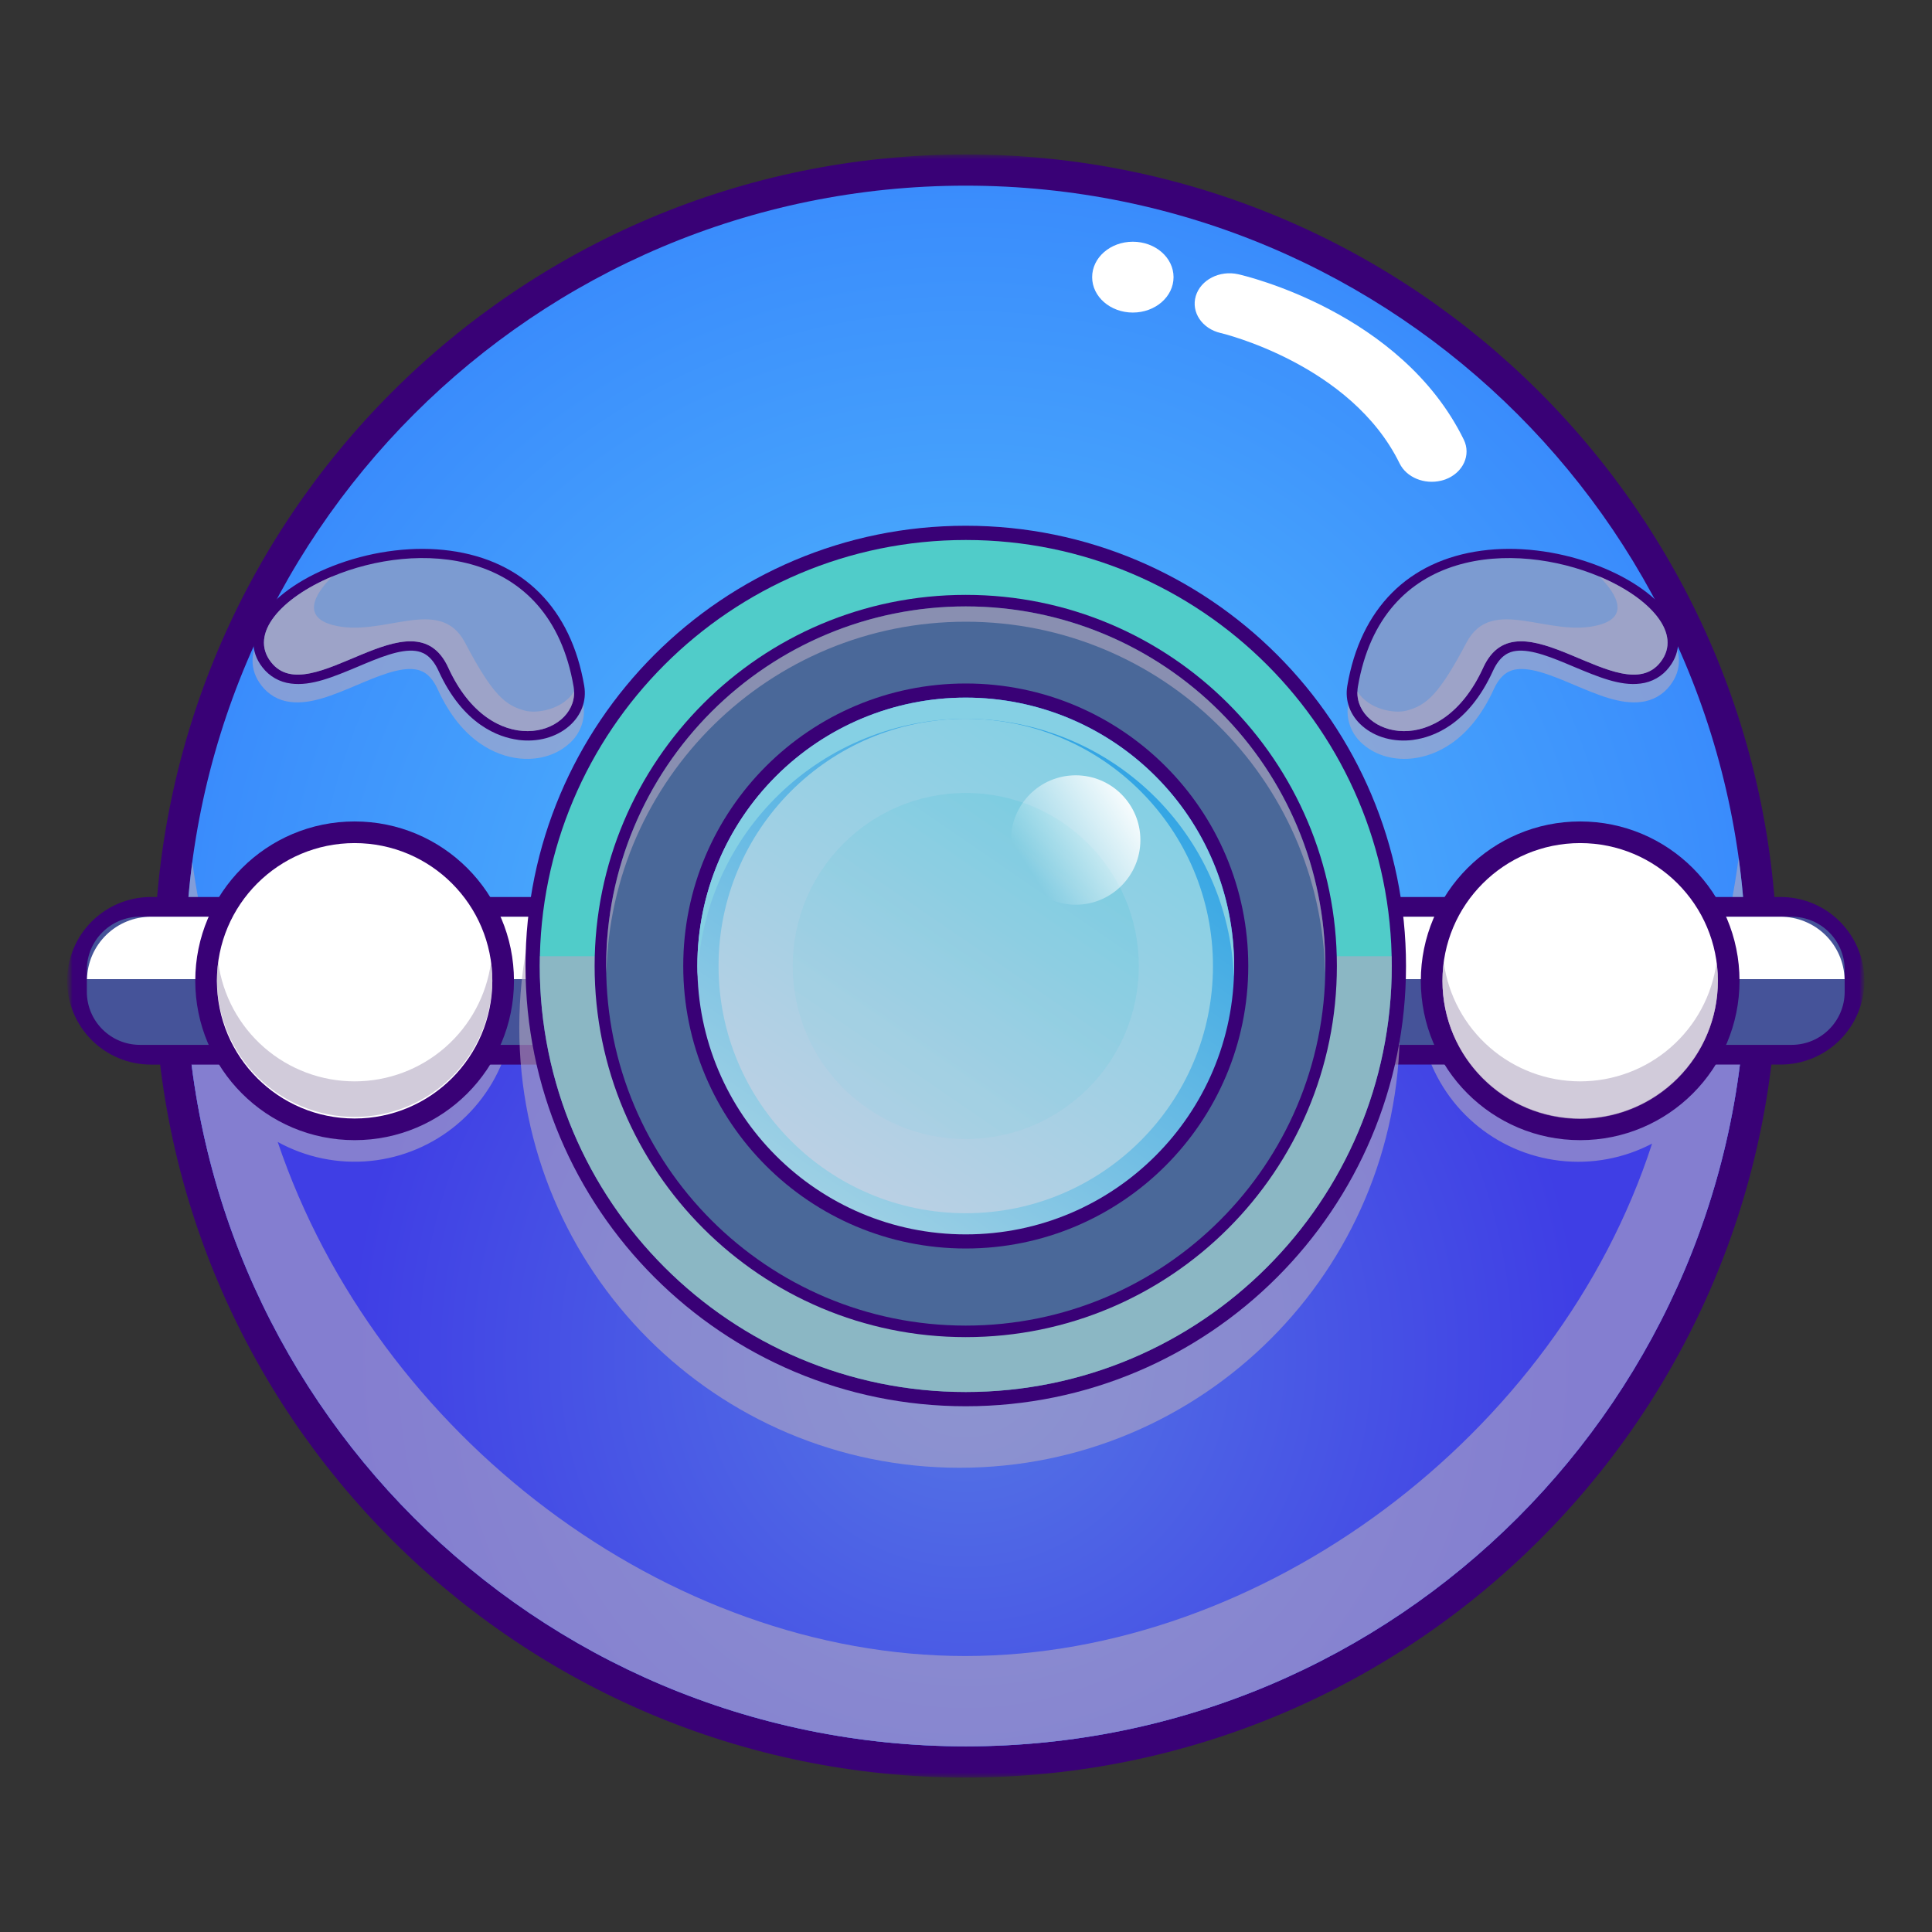 <svg fill="none" height="200" viewBox="0 0 200 200" width="200" xmlns="http://www.w3.org/2000/svg" xmlns:xlink="http://www.w3.org/1999/xlink"><rect x="0" y="0" width="200" height="200" fill="#333333" stroke="none"/><radialGradient id="a" cx="99.974" cy="100" gradientUnits="userSpaceOnUse" r="80.781"><stop offset="0" stop-color="#56c1fc"/><stop offset="1" stop-color="#3a8cfc"/></radialGradient><radialGradient id="b" cx="99.974" cy="140.391" gradientUnits="userSpaceOnUse" r="63.862"><stop offset="0" stop-color="#5577e5"/><stop offset="1" stop-color="#3f3ee5"/></radialGradient><linearGradient id="c" gradientUnits="userSpaceOnUse" x1="115.553" x2="84.087" y1="77.321" y2="123.128"><stop offset="0" stop-color="#30a4e4"/><stop offset="1" stop-color="#9dd0e4"/></linearGradient><linearGradient id="d" gradientUnits="userSpaceOnUse" x1="114.324" x2="85.341" y1="79.112" y2="121.302"><stop offset="0" stop-color="#85d0e4"/><stop offset="1" stop-color="#bbd0e4"/></linearGradient><linearGradient id="e" gradientUnits="userSpaceOnUse" x1="89.93" x2="110.218" y1="114.621" y2="85.088"><stop offset="0" stop-color="#87d0e5"/><stop offset=".3" stop-color="#6ecae1"/><stop offset=".95" stop-color="#2dbbd6"/><stop offset="1" stop-color="#28bad5"/></linearGradient><linearGradient id="f"><stop offset="0" stop-color="#fff" stop-opacity="0"/><stop offset=".22" stop-color="#fff" stop-opacity=".24"/><stop offset=".6" stop-color="#fff" stop-opacity=".64"/><stop offset=".87" stop-color="#fff" stop-opacity=".9"/><stop offset="1" stop-color="#fff"/></linearGradient><linearGradient id="g" gradientUnits="userSpaceOnUse" x1="104.065" x2="115.734" xlink:href="#f" y1="86.161" y2="78.743"/><linearGradient id="h" gradientUnits="userSpaceOnUse" x1="2450.97" x2="2395.75" xlink:href="#f" y1="9470.84" y2="9716.31"/><linearGradient id="i" gradientUnits="userSpaceOnUse" x1="6237.93" x2="4688.72" xlink:href="#f" y1="1009.4" y2="330.381"/><linearGradient id="j" gradientUnits="userSpaceOnUse" x1="20481" x2="15535.3" xlink:href="#f" y1="3153.68" y2="693.617"/><mask id="k" height="186" maskUnits="userSpaceOnUse" width="186" x="7" y="7"><path d="m193 7h-186v186h186z" fill="#fff"/></mask><mask id="l" height="170" maskUnits="userSpaceOnUse" width="187" x="6" y="15"><path d="m193 15.99h-186.051v168.021h186.051z" fill="#fff"/></mask><g mask="url(#k)"><g mask="url(#l)"><path d="m99.975 184.01c46.398 0 84.01-37.612 84.01-84.01 0-46.398-37.613-84.01-84.01-84.01-46.398 0-84.01 37.613-84.01 84.01 0 46.398 37.613 84.01 84.01 84.01z" fill="#390176"/><path d="m99.974 180.781c44.615 0 80.782-36.167 80.782-80.781 0-44.614-36.167-80.781-80.782-80.781-44.614 0-80.781 36.167-80.781 80.781 0 44.614 36.167 80.781 80.781 80.781z" fill="url(#a)"/><path d="m19.193 100c0 44.614 36.168 80.781 80.781 80.781s80.782-36.167 80.782-80.781z" fill="url(#b)"/><path d="m179.982 88.82c-.366 2.753-.871 5.523-1.508 8.294-1.335-3.03-3.55-5.588-6.357-7.342-2.808-1.754-6.078-2.623-9.386-2.494-3.308.129-6.501 1.25-9.163 3.218-2.663 1.967-4.672 4.69-5.767 7.815-1.094 3.124-1.223 6.505-.371 9.704.853 3.199 2.648 6.068 5.152 8.233s5.602 3.527 8.891 3.908c3.288.382 6.615-.235 9.549-1.77-9.8 30.246-40.377 53.044-71.107 53.044-30.78 0-60.898-22.8-71.168-53.218 2.927 1.613 6.276 2.299 9.602 1.967 3.326-.332 6.473-1.667 9.023-3.828 2.55-2.16 4.384-5.045 5.258-8.271.874-3.226.748-6.642-.362-9.795-1.11-3.153-3.152-5.894-5.855-7.86-2.703-1.966-5.94-3.065-9.281-3.151-3.341-.086-6.63.846-9.43 2.671-2.8 1.825-4.98 4.458-6.25 7.55-.647-2.756-1.163-5.513-1.543-8.251-.475 3.566-.714 7.16-.715 10.757 0 44.614 36.168 80.781 80.781 80.781 44.614 0 80.781-36.167 80.781-80.781-.002-3.74-.26-7.476-.774-11.18z" fill="#b2a8c1" opacity=".6"/><path d="m15.623 110.206c-2.3 0-4.507-.914-6.134-2.54-1.627-1.627-2.541-3.833-2.541-6.134 0-2.301.914-4.507 2.541-6.134 1.627-1.627 3.833-2.541 6.134-2.541h168.703c1.139 0 2.267.224 3.32.66 1.052.436 2.008 1.075 2.814 1.88.805.806 1.444 1.762 1.88 2.814.436 1.052.66 2.18.66 3.319s-.224 2.267-.66 3.32c-.436 1.052-1.075 2.008-1.88 2.814-.806.805-1.762 1.444-2.814 1.88-1.053.436-2.181.66-3.32.66z" fill="#390176"/><path d="m185.464 94.899h-170.977c-3.036 0-5.497 2.461-5.497 5.497v2.272c0 3.036 2.461 5.496 5.497 5.496h170.977c3.036 0 5.496-2.46 5.496-5.496v-2.272c0-3.036-2.46-5.497-5.496-5.497z" fill="#455399"/><path d="m9.003 101.362h181.947c-.043-1.729-.759-3.372-1.997-4.579-1.238-1.207-2.898-1.883-4.627-1.883h-168.703c-1.728.001-3.388.677-4.624 1.885-1.237 1.207-1.953 2.85-1.996 4.578z" fill="#fff"/><path d="m99.331 151.942c25.171 0 45.575-20.404 45.575-45.575 0-25.17-20.404-45.575-45.575-45.575-25.17 0-45.575 20.405-45.575 45.575 0 25.171 20.405 45.575 45.575 45.575z" fill="#b2a8c1" opacity=".6"/><path d="m99.975 145.575c25.171 0 45.575-20.405 45.575-45.575 0-25.17-20.405-45.575-45.575-45.575-25.17 0-45.575 20.405-45.575 45.575 0 25.17 20.405 45.575 45.575 45.575z" fill="#390176"/><path d="m99.975 144.1c24.356 0 44.1-19.744 44.1-44.1 0-24.356-19.744-44.1-44.1-44.1-24.356 0-44.1 19.744-44.1 44.1 0 24.356 19.744 44.1 44.1 44.1z" fill="#50ccc9"/><path d="m55.874 100c0 24.354 19.745 44.1 44.1 44.1 24.354 0 44.1-19.746 44.1-44.1 0-.339 0-.676-.012-1.012h-88.176c-.006.337-.012.674-.012 1.012z" fill="#b2a8c1" opacity=".6"/><path d="m99.974 138.419c21.218 0 38.419-17.201 38.419-38.419s-17.201-38.419-38.419-38.419c-21.218 0-38.419 17.201-38.419 38.419s17.201 38.419 38.419 38.419z" fill="#390176"/><path d="m99.975 137.225c20.559 0 37.225-16.666 37.225-37.225s-16.666-37.225-37.225-37.225c-20.559 0-37.225 16.666-37.225 37.225s16.666 37.225 37.225 37.225z" fill="#4a6899"/><path d="m99.975 64.36c20.292 0 36.781 16.239 37.204 36.433 0-.265.021-.528.021-.793 0-9.873-3.922-19.341-10.903-26.322-6.981-6.981-16.45-10.903-26.322-10.903-9.873 0-19.341 3.922-26.322 10.903-6.981 6.981-10.903 16.449-10.903 26.322 0 .265.014.528.02.793.423-20.194 16.911-36.433 37.205-36.433z" fill="#b2a8c1" opacity=".6"/><path d="m99.974 129.245c16.152 0 29.246-13.093 29.246-29.245 0-16.152-13.094-29.245-29.246-29.245-16.152 0-29.245 13.094-29.245 29.245 0 16.152 13.094 29.245 29.245 29.245z" fill="#390176"/><path d="m99.975 127.783c15.344 0 27.783-12.439 27.783-27.783s-12.439-27.783-27.783-27.783c-15.344 0-27.783 12.439-27.783 27.783s12.439 27.783 27.783 27.783z" fill="url(#c)"/><path d="m99.975 125.591c14.133 0 25.591-11.457 25.591-25.591 0-14.134-11.458-25.591-25.591-25.591-14.134 0-25.591 11.458-25.591 25.591 0 14.134 11.458 25.591 25.591 25.591z" fill="url(#d)"/><path d="m99.975 117.913c9.893 0 17.913-8.02 17.913-17.913s-8.02-17.913-17.913-17.913c-9.893 0-17.913 8.02-17.913 17.913s8.02 17.913 17.913 17.913z" fill="url(#e)" opacity=".16"/><path d="m111.354 93.657c3.699 0 6.698-2.999 6.698-6.698s-2.999-6.698-6.698-6.698-6.698 2.999-6.698 6.698 2.999 6.698 6.698 6.698z" fill="url(#g)"/><path d="m85.894 118.581c1.952 0 3.535-1.583 3.535-3.535 0-1.953-1.583-3.535-3.535-3.535s-3.535 1.582-3.535 3.535c0 1.952 1.583 3.535 3.535 3.535z" fill="url(#h)" opacity=".36"/><path d="m99.975 74.409c7.178.002 14.075 2.782 19.25 7.757 5.173 4.975 8.22 11.76 8.503 18.932.014-.364.026-.729.026-1.097 0-7.368-2.927-14.435-8.137-19.646s-12.277-8.137-19.646-8.137c-7.368 0-14.435 2.927-19.645 8.137-5.21 5.21-8.137 12.277-8.137 19.646 0 .368.012.733.026 1.097.282-7.173 3.331-13.959 8.506-18.934 5.175-4.975 12.076-7.754 19.255-7.754z" fill="#85d0e4"/><path d="m36.71 118.028c9.111 0 16.496-7.385 16.496-16.496 0-9.111-7.386-16.496-16.496-16.496-9.11 0-16.496 7.385-16.496 16.496 0 9.111 7.386 16.496 16.496 16.496z" fill="#390176"/><path d="m36.71 115.787c7.873 0 14.255-6.382 14.255-14.255 0-7.872-6.382-14.255-14.255-14.255-7.873 0-14.255 6.382-14.255 14.255 0 7.873 6.382 14.255 14.255 14.255z" fill="#fff"/><path d="m36.71 111.942c-3.446 0-6.775-1.248-9.372-3.514-2.596-2.266-4.284-5.396-4.75-8.81-.086.637-.13 1.279-.131 1.922.045 3.751 1.567 7.333 4.235 9.97 2.668 2.636 6.268 4.114 10.019 4.114 3.751 0 7.351-1.478 10.019-4.114 2.668-2.637 4.19-6.219 4.235-9.97-.002-.643-.046-1.285-.134-1.922-.466 3.414-2.154 6.544-4.75 8.81-2.596 2.266-5.926 3.514-9.371 3.514z" fill="#b2a8c1" opacity=".6"/><path d="m163.578 118.028c9.11 0 16.496-7.385 16.496-16.496 0-9.111-7.386-16.496-16.496-16.496-9.111 0-16.496 7.385-16.496 16.496 0 9.111 7.385 16.496 16.496 16.496z" fill="#390176"/><path d="m163.578 115.787c7.873 0 14.255-6.382 14.255-14.255 0-7.872-6.382-14.255-14.255-14.255s-14.255 6.382-14.255 14.255c0 7.873 6.382 14.255 14.255 14.255z" fill="#fff"/><path d="m163.578 111.942c-3.446 0-6.775-1.249-9.371-3.515-2.597-2.266-4.284-5.395-4.751-8.809-.086.637-.13 1.279-.131 1.922-.006 1.957.392 3.893 1.168 5.69.775 1.796 1.912 3.413 3.34 4.751 1.427 1.337 3.115 2.367 4.958 3.024 1.842.658 3.8.929 5.753.796 1.951-.132 3.855-.665 5.592-1.564 1.738-.9 3.271-2.148 4.505-3.666s2.142-3.274 2.669-5.158c.526-1.885.659-3.857.389-5.795-.466 3.414-2.154 6.544-4.75 8.81s-5.925 3.514-9.371 3.514z" fill="#b2a8c1" opacity=".6"/><path d="m53.526 78.486c-1.974-.265-5.667-1.543-8.216-7.134-.764-1.67-1.721-1.98-2.374-2.066-1.617-.216-3.851.725-6.012 1.643-2.465 1.037-4.78 2.015-6.891 1.734-.583-.068-1.146-.253-1.656-.545-.51-.291-.955-.682-1.31-1.15-1.265-1.627-1.232-3.574.103-5.48 1.438-2.054 4.291-3.96 7.836-5.236 3.765-1.356 7.838-1.834 11.472-1.348 7.6 1.017 12.544 5.986 13.91 13.992.128.767.052 1.555-.219 2.284-.272.729-.73 1.374-1.329 1.871-1.356 1.185-3.287 1.709-5.303 1.438z" fill="#b2a8c1" opacity=".6"/><path d="m53.615 76.584c-1.974-.263-5.667-1.541-8.216-7.134-.764-1.67-1.721-1.978-2.374-2.066-1.615-.216-3.849.727-6.012 1.643-2.465 1.027-4.78 2.017-6.891 1.734-.583-.068-1.145-.254-1.655-.544-.509-.291-.955-.681-1.31-1.148-1.265-1.629-1.232-3.576.103-5.482 1.438-2.054 4.289-3.96 7.834-5.236 3.765-1.354 7.84-1.832 11.472-1.347 7.6 1.017 12.546 5.986 13.912 13.992.265 1.553-.3 3.067-1.551 4.157-1.356 1.183-3.287 1.707-5.304 1.438z" fill="#390176"/><path d="m46.407 69.117c-3.652-7.988-14.317 4.62-18.357-.581-2.282-2.937 1.074-6.651 6.347-8.861 8.662-3.63 22.492-3.198 24.985 11.418.027.159.043.319.047.48.17 4.583-8.604 7.202-13.023-2.457z" fill="#7c9bd1"/><path d="m46.407 69.117c-3.652-7.988-14.317 4.62-18.357-.581-2.282-2.937 1.074-6.651 6.347-8.861-1.263 1.251-3.547 4.046.012 5.016 5.182 1.413 11.092-3.182 13.733 1.836 2.876 5.466 4.182 6.493 6.189 7.035 1.294.351 3.976-.148 5.098-1.988.17 4.583-8.604 7.202-13.023-2.457z" fill="#b2a8c1" opacity=".6"/><path d="m146.418 78.486c1.974-.265 5.668-1.543 8.216-7.134.765-1.67 1.722-1.98 2.375-2.066 1.617-.216 3.851.725 6.012 1.643 2.465 1.037 4.78 2.015 6.891 1.734.583-.068 1.146-.254 1.656-.545s.955-.682 1.31-1.149c1.266-1.627 1.233-3.574-.102-5.48-1.438-2.054-4.291-3.96-7.836-5.236-3.765-1.356-7.839-1.834-11.472-1.348-7.6 1.017-12.546 5.986-13.91 13.992-.128.767-.053 1.555.219 2.284.272.729.73 1.374 1.33 1.871 1.355 1.185 3.286 1.709 5.303 1.438z" fill="#b2a8c1" opacity=".6"/><path d="m146.334 76.584c1.974-.263 5.667-1.541 8.216-7.134.765-1.67 1.722-1.978 2.375-2.066 1.614-.216 3.849.727 6.012 1.643 2.465 1.027 4.78 2.017 6.892 1.734.582-.068 1.145-.254 1.654-.544.509-.291.955-.681 1.309-1.148 1.266-1.629 1.233-3.576-.102-5.482-1.438-2.054-4.289-3.96-7.836-5.236-3.764-1.354-7.839-1.832-11.47-1.347-7.6 1.017-12.546 5.986-13.912 13.992-.265 1.553.3 3.067 1.55 4.157 1.356 1.183 3.287 1.707 5.304 1.438z" fill="#390176"/><path d="m153.54 69.118c3.654-7.988 14.318 4.62 18.359-.581 2.282-2.937-1.074-6.651-6.347-8.861-8.658-3.631-22.492-3.198-24.986 11.419-.026.159-.042.319-.047.481-.172 4.582 8.604 7.201 13.021-2.457z" fill="#7c9bd1"/><path d="m153.54 69.117c3.654-7.988 14.318 4.62 18.359-.581 2.282-2.937-1.074-6.651-6.347-8.861 1.263 1.251 3.547 4.046-.013 5.016-5.182 1.413-11.092-3.182-13.733 1.836-2.876 5.466-4.182 6.493-6.189 7.035-1.294.351-3.976-.148-5.098-1.988-.172 4.583 8.604 7.202 13.021-2.457z" fill="#b2a8c1" opacity=".6"/><path d="m117.272 32.356c2.327 0 4.213-1.641 4.213-3.666s-1.886-3.667-4.213-3.667-4.213 1.641-4.213 3.667 1.886 3.666 4.213 3.666z" fill="url(#i)"/><path d="m149.173 49.762c-1.719.411-3.57-.327-4.289-1.793-5.039-10.289-18.39-13.466-18.519-13.493-1.925-.444-3.081-2.161-2.576-3.837.505-1.676 2.465-2.683 4.394-2.249.686.154 16.878 3.934 23.344 17.114.783 1.596-.07 3.443-1.904 4.125-.147.053-.298.098-.45.134z" fill="url(#j)"/></g></g></svg>